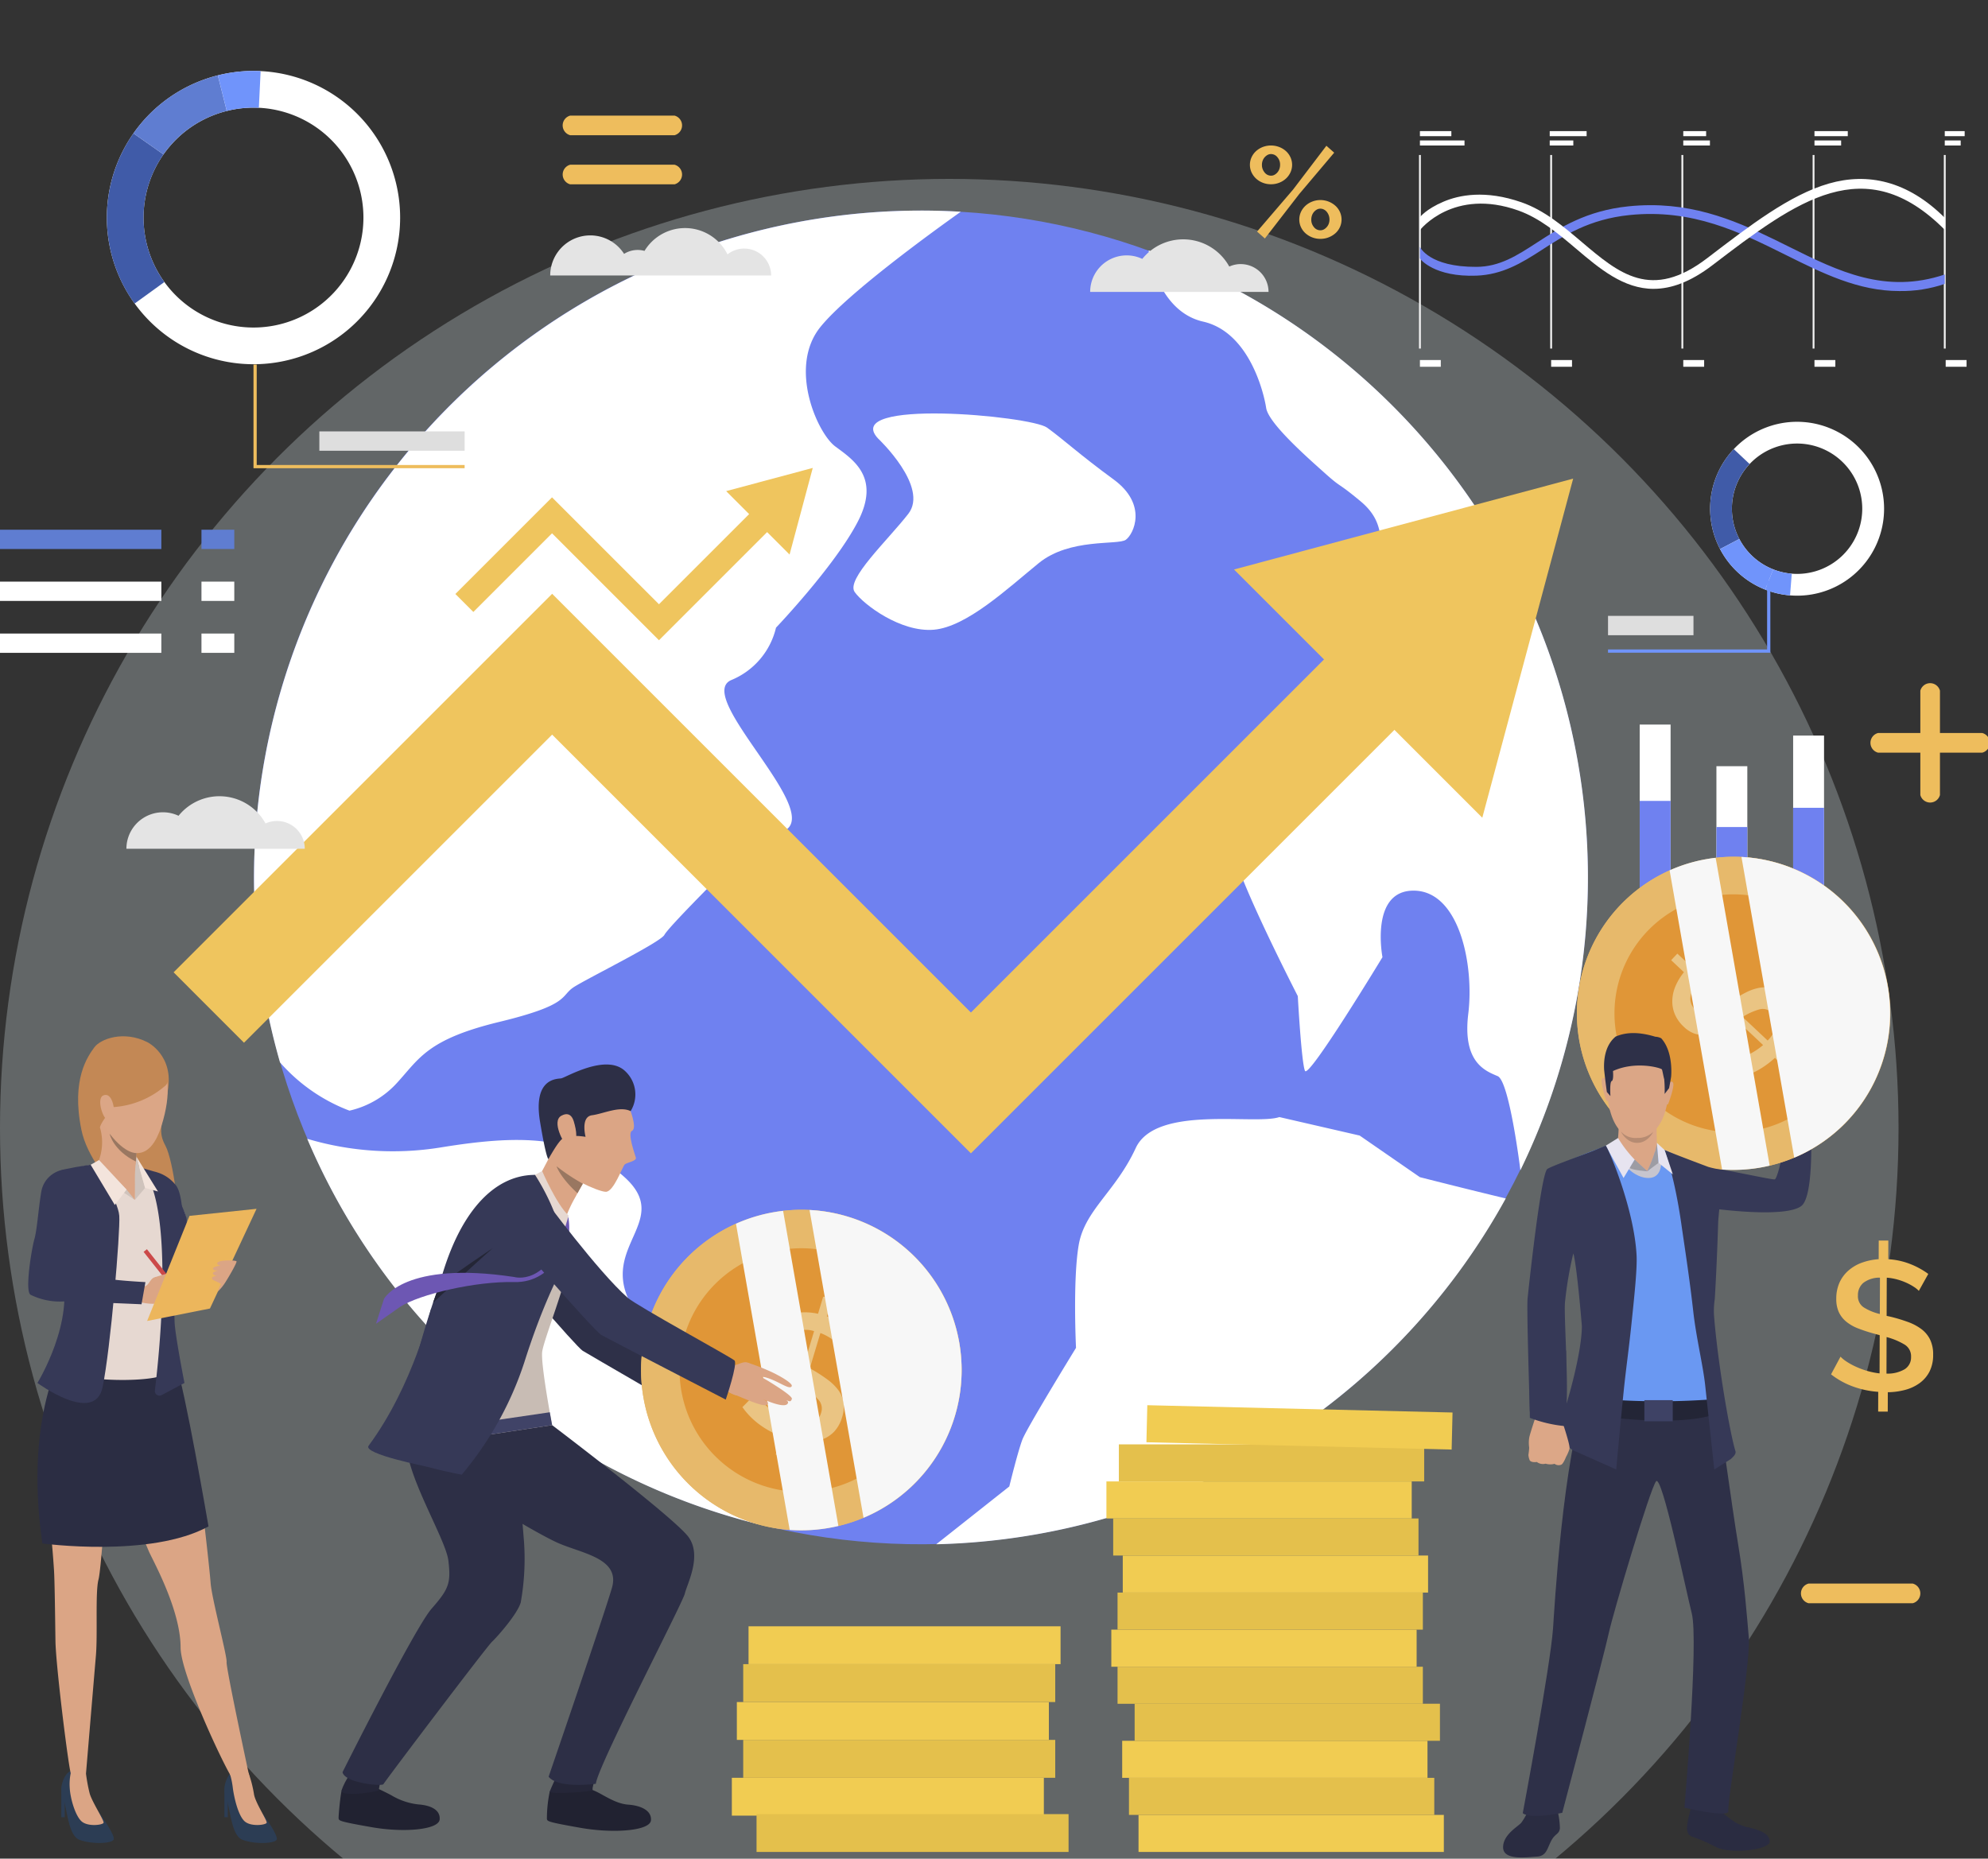 <svg xmlns="http://www.w3.org/2000/svg" xmlns:xlink="http://www.w3.org/1999/xlink" width="400" height="374" viewBox="0 0 400 374">
  <rect x="0" y="0" width="400" height="374" fill="#333333" stroke="none"/>
  <defs>
    <clipPath id="clip-path">
      <rect id="Rectángulo_416836" data-name="Rectángulo 416836" width="400" height="374" transform="translate(1020.5 1299)" fill="#fff" stroke="#707070" stroke-width="1"/>
    </clipPath>
    <clipPath id="clip-path-2">
      <rect id="Rectángulo_416835" data-name="Rectángulo 416835" width="486.191" height="389.642" fill="none"/>
    </clipPath>
    <clipPath id="clip-path-3">
      <rect id="Rectángulo_416749" data-name="Rectángulo 416749" width="486.192" height="418.84" fill="none"/>
    </clipPath>
    <clipPath id="clip-path-4">
      <path id="Trazado_1043539" data-name="Trazado 1043539" d="M418.155,424.678a134.188,134.188,0,1,0,142.2-133.949q-3.973-.243-8.016-.239A134.188,134.188,0,0,0,418.155,424.678" transform="translate(-418.155 -290.49)" fill="none"/>
    </clipPath>
    <radialGradient id="radial-gradient" cx="0.209" cy="0.045" r="0.594" gradientTransform="matrix(1, 0, 0, -1, 0, 2.47)" gradientUnits="objectBoundingBox">
      <stop offset="0" stop-color="#9ec0e5"/>
      <stop offset="0.16" stop-color="#9ec0e5"/>
      <stop offset="0.581" stop-color="#71acfb"/>
      <stop offset="1" stop-color="#6f81f0"/>
    </radialGradient>
    <clipPath id="clip-path-6">
      <rect id="Rectángulo_416757" data-name="Rectángulo 416757" width="6.218" height="25.866" fill="none"/>
    </clipPath>
    <radialGradient id="radial-gradient-2" cx="3.245" cy="1.236" r="1.85" gradientTransform="matrix(4.16, 0, 0, -1, 205.659, 16.439)" xlink:href="#radial-gradient"/>
    <clipPath id="clip-path-7">
      <rect id="Rectángulo_416759" data-name="Rectángulo 416759" width="6.217" height="20.61" fill="none"/>
    </clipPath>
    <radialGradient id="radial-gradient-3" cx="0.762" cy="1.296" r="2.321" gradientTransform="matrix(3.315, 0, 0, -1, 156.448, 20.121)" xlink:href="#radial-gradient"/>
    <clipPath id="clip-path-8">
      <rect id="Rectángulo_416761" data-name="Rectángulo 416761" width="6.217" height="24.478" fill="none"/>
    </clipPath>
    <radialGradient id="radial-gradient-4" cx="-1.721" cy="1.249" r="1.954" gradientTransform="matrix(3.937, 0, 0, -1, 205.781, 17.258)" xlink:href="#radial-gradient"/>
    <clipPath id="clip-path-10">
      <path id="Trazado_1043563" data-name="Trazado 1043563" d="M1239.461,287.108c-8.529.872-13.806,4.3-18.463,7.317-4.007,2.6-7.467,4.845-12.155,4.869-9.521.048-11.357-3.978-11.368-4.018v2.3c.048.219,2.966,3.805,11.377,3.486,5.2-.2,9.046-2.517,13.109-5.153,4.489-2.912,9.576-6.213,17.681-7.041,12.693-1.3,22.218,3.44,31.431,8.021,7.463,3.711,14.62,7.271,22.855,7.271a26.913,26.913,0,0,0,9.149-1.442v-1.892c-11.916,4-21.339-.61-31.216-5.521-8.347-4.151-16.945-8.426-27.954-8.426a43.706,43.706,0,0,0-4.446.229" transform="translate(-1197.474 -286.879)" fill="none"/>
    </clipPath>
    <radialGradient id="radial-gradient-5" cx="0.5" cy="0.482" r="2.109" gradientTransform="matrix(0.17, 0, 0, -1, -2.833, 37.061)" xlink:href="#radial-gradient"/>
    <clipPath id="clip-path-12">
      <rect id="Rectángulo_416791" data-name="Rectángulo 416791" width="29.906" height="60.514" fill="none"/>
    </clipPath>
    <clipPath id="clip-path-13">
      <rect id="Rectángulo_416792" data-name="Rectángulo 416792" width="20.135" height="62.809" fill="none"/>
    </clipPath>
    <clipPath id="clip-path-14">
      <rect id="Rectángulo_416796" data-name="Rectángulo 416796" width="61.43" height="7.459" fill="none"/>
    </clipPath>
    <linearGradient id="linear-gradient" x1="-4.946" y1="2.015" x2="-4.941" y2="2.015" gradientUnits="objectBoundingBox">
      <stop offset="0" stop-color="#e59148"/>
      <stop offset="1" stop-color="#f1cc52"/>
    </linearGradient>
    <clipPath id="clip-path-15">
      <rect id="Rectángulo_416798" data-name="Rectángulo 416798" width="61.43" height="7.457" fill="none"/>
    </clipPath>
    <linearGradient id="linear-gradient-2" x1="-4.915" y1="3.016" x2="-4.91" y2="3.016" gradientUnits="objectBoundingBox">
      <stop offset="0" stop-color="#db843a"/>
      <stop offset="1" stop-color="#e4c04c"/>
    </linearGradient>
    <clipPath id="clip-path-16">
      <rect id="Rectángulo_416800" data-name="Rectángulo 416800" width="61.43" height="7.458" fill="none"/>
    </clipPath>
    <linearGradient id="linear-gradient-3" x1="-4.893" y1="4.015" x2="-4.888" y2="4.015" xlink:href="#linear-gradient"/>
    <linearGradient id="linear-gradient-4" x1="-4.933" y1="5.016" x2="-4.929" y2="5.016" xlink:href="#linear-gradient-2"/>
    <linearGradient id="linear-gradient-5" x1="-4.877" y1="6.014" x2="-4.873" y2="6.014" xlink:href="#linear-gradient-2"/>
    <linearGradient id="linear-gradient-6" x1="-4.857" y1="7.013" x2="-4.852" y2="7.013" xlink:href="#linear-gradient"/>
    <linearGradient id="linear-gradient-7" x1="-4.877" y1="8.015" x2="-4.873" y2="8.015" xlink:href="#linear-gradient-2"/>
    <linearGradient id="linear-gradient-8" x1="-4.895" y1="9.013" x2="-4.89" y2="9.013" xlink:href="#linear-gradient"/>
    <clipPath id="clip-path-22">
      <rect id="Rectángulo_416812" data-name="Rectángulo 416812" width="61.429" height="7.458" fill="none"/>
    </clipPath>
    <linearGradient id="linear-gradient-9" x1="-4.863" y1="10.014" x2="-4.858" y2="10.014" xlink:href="#linear-gradient-2"/>
    <linearGradient id="linear-gradient-10" x1="-4.841" y1="11.013" x2="-4.836" y2="11.013" xlink:href="#linear-gradient"/>
    <linearGradient id="linear-gradient-11" x1="-4.882" y1="12.015" x2="-4.877" y2="12.015" xlink:href="#linear-gradient-2"/>
    <clipPath id="clip-path-25">
      <rect id="Rectángulo_416818" data-name="Rectángulo 416818" width="7.458" height="61.43" transform="translate(0 7.456) rotate(-88.629)" fill="none"/>
    </clipPath>
    <linearGradient id="linear-gradient-12" x1="-14.591" y1="1.999" x2="-14.577" y2="1.999" xlink:href="#linear-gradient"/>
    <clipPath id="clip-path-26">
      <rect id="Rectángulo_416820" data-name="Rectángulo 416820" width="62.781" height="7.622" fill="none"/>
    </clipPath>
    <linearGradient id="linear-gradient-13" x1="-3.536" y1="2.891" x2="-3.532" y2="2.891" xlink:href="#linear-gradient"/>
    <linearGradient id="linear-gradient-14" x1="-3.573" y1="3.891" x2="-3.568" y2="3.891" xlink:href="#linear-gradient-2"/>
    <clipPath id="clip-path-28">
      <rect id="Rectángulo_416824" data-name="Rectángulo 416824" width="62.782" height="7.622" fill="none"/>
    </clipPath>
    <linearGradient id="linear-gradient-15" x1="-3.552" y1="4.891" x2="-3.548" y2="4.891" xlink:href="#linear-gradient"/>
    <clipPath id="clip-path-29">
      <rect id="Rectángulo_416826" data-name="Rectángulo 416826" width="62.781" height="7.621" fill="none"/>
    </clipPath>
    <linearGradient id="linear-gradient-16" x1="-3.573" y1="5.891" x2="-3.568" y2="5.891" xlink:href="#linear-gradient-2"/>
    <clipPath id="clip-path-30">
      <rect id="Rectángulo_416828" data-name="Rectángulo 416828" width="62.782" height="7.623" fill="none"/>
    </clipPath>
    <linearGradient id="linear-gradient-17" x1="-3.59" y1="6.89" x2="-3.585" y2="6.89" xlink:href="#linear-gradient"/>
    <linearGradient id="linear-gradient-18" x1="-3.616" y1="1.932" x2="-3.611" y2="1.932" xlink:href="#linear-gradient-2"/>
    <clipPath id="clip-path-33">
      <rect id="Rectángulo_416831" data-name="Rectángulo 416831" width="30.61" height="61.942" fill="none"/>
    </clipPath>
    <clipPath id="clip-path-34">
      <rect id="Rectángulo_416832" data-name="Rectángulo 416832" width="20.613" height="64.293" fill="none"/>
    </clipPath>
  </defs>
  <g id="Enmascarar_grupo_1098889" data-name="Enmascarar grupo 1098889" transform="translate(-1020.5 -1299)" clip-path="url(#clip-path)">
    <g id="Grupo_1202134" data-name="Grupo 1202134">
      <circle id="Elipse_12652" data-name="Elipse 12652" cx="191" cy="191" r="191" transform="translate(1020.5 1335)" fill="#e4f2f4" opacity="0.27"/>
      <g id="Grupo_1202133" data-name="Grupo 1202133" transform="translate(945.736 1186.129)">
        <g id="Grupo_1202132" data-name="Grupo 1202132" transform="translate(0 97)" clip-path="url(#clip-path-2)">
          <g id="Grupo_1202067" data-name="Grupo 1202067" transform="translate(125.873 58.244)">
            <g id="Grupo_1202066" data-name="Grupo 1202066" clip-path="url(#clip-path-4)">
              <rect id="Rectángulo_416750" data-name="Rectángulo 416750" width="268.376" height="268.377" transform="translate(0)" fill="url(#radial-gradient)"/>
            </g>
          </g>
          <g id="Grupo_1202069" data-name="Grupo 1202069" transform="translate(0 -29.198)">
            <g id="Grupo_1202068" data-name="Grupo 1202068" transform="translate(0 0)" clip-path="url(#clip-path-3)">
              <path id="Trazado_1043540" data-name="Trazado 1043540" d="M1102.57,466.161a134.379,134.379,0,0,1-11.623,36.058l-.007,0s-2.2-17.9-4.563-18.922-7.133-2.645-5.921-12.554-1.818-24.6-10.844-24.775-6.421,13.388-6.421,13.388-14.871,24.55-15.591,22.877-1.445-15.044-1.445-15.044-13.637-26.495-13.093-30.477-1.477-5.288,1.479-8.55a28.987,28.987,0,0,1,7.674-5.535l.031-8.96,4.909-4.95,8.395-4.652s7.689-.568,12.776-3.658,11.582-2.628,9.891-7.467a30.514,30.514,0,0,1-4.322-7.184c-1.4-3.628-9.189-6.864-10.409-8.593s.187-5.471-4.676-9.522-3.625-2.479-7.129-5.612-11.413-10.072-11.891-13.191-3.433-15.266-12.678-17.373-10.967-14.322-10.967-14.322a134.234,134.234,0,0,1,86.427,149.019" transform="translate(-710.264 -221.677)" fill="#fff"/>
              <path id="Trazado_1043541" data-name="Trazado 1043541" d="M988.76,912.834a134.4,134.4,0,0,1-114.593,69.591l14.7-11.63s1.722-7.058,2.644-9.456S902.291,942.9,902.291,942.9s-.669-13.689.545-20.712,7.415-10.711,11.466-19.483,24.065-4.584,28.906-6.244l16.155,3.719,12.116,8.373s9.473,2.418,17.279,4.284" transform="translate(-611.026 -626.608)" fill="#fff"/>
              <path id="Trazado_1043542" data-name="Trazado 1043542" d="M539.644,353.081c-4.6,8.905-16.46,21.339-16.46,21.339a15.154,15.154,0,0,1-8.982,10.537c-7.725,3.273,19.34,27.005,10.315,30.492s-13.118,9.426-13.118,9.426-9.889,9.879-10.666,11.358c-.761,1.486-15.3,8.656-18.169,10.477s-.607,3.538-15.024,7.033c-14.4,3.486-16.082,7.3-20.5,12.152a18.486,18.486,0,0,1-9.675,5.717,35.033,35.033,0,0,1-13.981-9.716A134.292,134.292,0,0,1,552.343,290.491q4.038,0,8.016.239c-5.212,3.7-22.74,16.357-28.252,23.2-6.5,8.076-.616,21.34,3,24.023s9.153,6.213,4.538,15.126" transform="translate(-292.282 -203.049)" fill="#fff"/>
              <path id="Trazado_1043543" data-name="Trazado 1043543" d="M823.805,431.177s10.3,9.711,6.049,15.152-12.576,13.177-10.779,15.719,9.285,8.147,15.909,7.588,14.881-8.32,21.139-13.414,15.911-3.557,17.5-4.681,4.466-7.085-2.445-12.14-10.083-8.048-13.4-10.437-41.647-5.9-33.976,2.213" transform="translate(-572.343 -297.849)" fill="#fff"/>
              <path id="Trazado_1043544" data-name="Trazado 1043544" d="M544.52,988.558a133.936,133.936,0,0,1-90.8-77.572,60.3,60.3,0,0,0,26.94,1.728c15.054-2.44,27.169-2.768,36.884,5.978s-4.923,13.814,1.224,25.411,9.154,6.028,15.219,20.119c2.467,5.734,7.49,15.213,10.535,24.336" transform="translate(-317.14 -636.763)" fill="#fff"/>
              <path id="Trazado_1043545" data-name="Trazado 1043545" d="M524.823,659.259,440.564,575l-62,62L364.4,622.829l76.167-76.167,84.259,84.259,72.2-72.2,14.17,14.169Z" transform="translate(-254.707 -382.107)" fill="#efc55e"/>
              <path id="Trazado_1043546" data-name="Trazado 1043546" d="M1123.167,537.906l18.285-68.239-68.239,18.285Z" transform="translate(-750.155 -328.289)" fill="#efc55e"/>
              <path id="Trazado_1043547" data-name="Trazado 1043547" d="M624.662,462.525l-17.425,4.668,4.624,4.624-18.143,18.141L572.2,468.443l-19.448,19.449,3.618,3.619L572.2,475.68,593.718,497.2l21.761-21.761,4.515,4.515Z" transform="translate(-386.364 -323.297)" fill="#efc55e"/>
              <path id="Trazado_1043548" data-name="Trazado 1043548" d="M1007.332,314.683a5.586,5.586,0,0,0-2.3.5,10.579,10.579,0,0,0-17.5-1.542,7.347,7.347,0,0,0-10.49,6.639h35.889a5.593,5.593,0,0,0-5.593-5.592" transform="translate(-682.929 -216.475)" fill="#e4e4e4"/>
              <path id="Trazado_1043549" data-name="Trazado 1043549" d="M363.133,686.954a5.588,5.588,0,0,0-2.3.5,10.58,10.58,0,0,0-17.5-1.542,7.348,7.348,0,0,0-10.489,6.639h35.889a5.594,5.594,0,0,0-5.592-5.593" transform="translate(-232.646 -476.685)" fill="#e4e4e4"/>
              <path id="Trazado_1043550" data-name="Trazado 1043550" d="M655.192,306.315a5.379,5.379,0,0,0-3.367,1.175,9.538,9.538,0,0,0-16.7-.706,5.137,5.137,0,0,0-4.11.6,8.068,8.068,0,0,0-14.863,4.35h44.452a5.414,5.414,0,0,0-5.415-5.415" transform="translate(-430.681 -211.229)" fill="#e4e4e4"/>
              <path id="Trazado_1043551" data-name="Trazado 1043551" d="M1416.417,433.356a17.491,17.491,0,1,0-14.961,31.622c.354.168.715.324,1.075.466a17.491,17.491,0,0,0,13.886-32.088m4.374,21.419a13.1,13.1,0,0,1-16.656,6.594q-.407-.16-.807-.349a13.114,13.114,0,1,1,17.464-6.245" transform="translate(-972.59 -301.731)" fill="#fff"/>
              <path id="Trazado_1043552" data-name="Trazado 1043552" d="M1397.321,468.024l-3.877,2.032a17.514,17.514,0,0,1,2.757-20.116l3.187,3a13.134,13.134,0,0,0-2.067,15.083" transform="translate(-972.591 -314.501)" fill="#405ba8"/>
              <path id="Trazado_1043553" data-name="Trazado 1043553" d="M1408.785,516.132l-1.6,4.074c-.361-.142-.721-.3-1.075-.466a17.408,17.408,0,0,1-8.013-7.691l3.877-2.032a13.053,13.053,0,0,0,6.007,5.765q.4.189.807.349" transform="translate(-977.241 -356.493)" fill="#7094fb"/>
              <path id="Trazado_1043554" data-name="Trazado 1043554" d="M1433.279,535.568a17.394,17.394,0,0,1-5-1.162l1.6-4.074a13.04,13.04,0,0,0,3.746.872Z" transform="translate(-998.343 -370.693)" fill="#7094fb"/>
              <path id="Trazado_1043555" data-name="Trazado 1043555" d="M1355.866,552.387H1323.2v-.649h32.014V537.9h.648Z" transform="translate(-924.894 -375.984)" fill="#7094fb"/>
              <rect id="Rectángulo_416751" data-name="Rectángulo 416751" width="17.193" height="3.895" transform="translate(398.31 168.998)" fill="#dedede"/>
              <rect id="Rectángulo_416752" data-name="Rectángulo 416752" width="6.218" height="41.229" transform="translate(404.682 190.871)" fill="#fff"/>
              <rect id="Rectángulo_416753" data-name="Rectángulo 416753" width="6.217" height="32.852" transform="translate(420.121 199.248)" fill="#fff"/>
              <rect id="Rectángulo_416754" data-name="Rectángulo 416754" width="6.217" height="39.016" transform="translate(435.558 193.084)" fill="#fff"/>
            </g>
          </g>
          <g id="Grupo_1202071" data-name="Grupo 1202071" transform="translate(404.682 177.036)">
            <g id="Grupo_1202070" data-name="Grupo 1202070" clip-path="url(#clip-path-6)">
              <rect id="Rectángulo_416756" data-name="Rectángulo 416756" width="6.218" height="25.866" transform="translate(0 0)" fill="url(#radial-gradient-2)"/>
            </g>
          </g>
          <g id="Grupo_1202073" data-name="Grupo 1202073" transform="translate(420.121 182.292)">
            <g id="Grupo_1202072" data-name="Grupo 1202072" clip-path="url(#clip-path-7)">
              <rect id="Rectángulo_416758" data-name="Rectángulo 416758" width="6.217" height="20.61" fill="url(#radial-gradient-3)"/>
            </g>
          </g>
          <g id="Grupo_1202075" data-name="Grupo 1202075" transform="translate(435.558 178.425)">
            <g id="Grupo_1202074" data-name="Grupo 1202074" clip-path="url(#clip-path-8)">
              <rect id="Rectángulo_416760" data-name="Rectángulo 416760" width="6.217" height="24.478" transform="translate(0)" fill="url(#radial-gradient-4)"/>
            </g>
          </g>
          <g id="Grupo_1202077" data-name="Grupo 1202077" transform="translate(0 -29.198)">
            <g id="Grupo_1202076" data-name="Grupo 1202076" transform="translate(0 0)" clip-path="url(#clip-path-3)">
              <rect id="Rectángulo_416762" data-name="Rectángulo 416762" width="32.963" height="3.883" transform="translate(74.264 151.662)" fill="#5f7dd1"/>
              <rect id="Rectángulo_416763" data-name="Rectángulo 416763" width="32.963" height="3.883" transform="translate(74.264 162.108)" fill="#fff"/>
              <rect id="Rectángulo_416764" data-name="Rectángulo 416764" width="32.963" height="3.883" transform="translate(74.264 172.555)" fill="#fff"/>
              <rect id="Rectángulo_416765" data-name="Rectángulo 416765" width="6.603" height="3.883" transform="translate(115.301 151.662)" fill="#5f7dd1"/>
              <rect id="Rectángulo_416766" data-name="Rectángulo 416766" width="6.603" height="3.883" transform="translate(115.301 162.108)" fill="#fff"/>
              <rect id="Rectángulo_416767" data-name="Rectángulo 416767" width="6.603" height="3.883" transform="translate(115.301 172.555)" fill="#fff"/>
              <path id="Trazado_1043556" data-name="Trazado 1043556" d="M849.8,122.1a5.155,5.155,0,0,0-.982-.8,11.3,11.3,0,0,0-1.5-.822,12.249,12.249,0,0,0-1.874-.674,10.794,10.794,0,0,0-2.1-.36l-.025,7.685.7.15a32.757,32.757,0,0,1,3.616,1.088,10.306,10.306,0,0,1,2.723,1.457,5.9,5.9,0,0,1,1.719,2.1,6.809,6.809,0,0,1,.6,3.028,7.36,7.36,0,0,1-.717,3.357,6.548,6.548,0,0,1-1.956,2.314,8.748,8.748,0,0,1-2.9,1.383,14.1,14.1,0,0,1-3.546.489l-.014,3.9-1.93-.006.013-3.973a18.666,18.666,0,0,1-5.082-1.075,16.009,16.009,0,0,1-4.41-2.445l1.905-3.558a6.581,6.581,0,0,0,1.184.969,13.627,13.627,0,0,0,1.816,1.008,16.821,16.821,0,0,0,2.28.861,14.653,14.653,0,0,0,2.578.528l.026-7.684q-.222-.075-.463-.132t-.464-.132a31.273,31.273,0,0,1-3.43-1.107,8.567,8.567,0,0,1-2.427-1.4,5.458,5.458,0,0,1-1.46-1.917,6.355,6.355,0,0,1-.493-2.656,7.833,7.833,0,0,1,.641-3.228,7.086,7.086,0,0,1,1.791-2.426,8.479,8.479,0,0,1,2.7-1.588,12.531,12.531,0,0,1,3.4-.713l.012-3.749,1.93.006-.012,3.75a14.288,14.288,0,0,1,4.451.98,16.124,16.124,0,0,1,3.6,1.979Zm-12.254.925a2.68,2.68,0,0,0,1.088,2.343,10.542,10.542,0,0,0,3.318,1.384l.023-7.313a5.378,5.378,0,0,0-3.344,1.047,3.215,3.215,0,0,0-1.085,2.539m10.689,12.36a2.747,2.747,0,0,0-1.291-2.473,13.966,13.966,0,0,0-3.633-1.516l-.024,7.351a6.762,6.762,0,0,0,3.659-.879,2.8,2.8,0,0,0,1.289-2.483" transform="translate(-388.951 182.728)" fill="#eebd5d"/>
              <path id="Trazado_1043557" data-name="Trazado 1043557" d="M1521.124,643.7h-20.987a2.043,2.043,0,0,1,0-3.949h20.987a2.044,2.044,0,0,1,0,3.949" transform="translate(-1047.506 -447.178)" fill="#eebd5d"/>
              <path id="Trazado_1043558" data-name="Trazado 1043558" d="M1535.912,607.931v20.987a2.043,2.043,0,0,1-3.948,0V607.931a2.043,2.043,0,0,1,3.948,0" transform="translate(-1070.814 -423.873)" fill="#eebd5d"/>
              <path id="Trazado_1043559" data-name="Trazado 1043559" d="M627.045,207.676H606.058a2.043,2.043,0,0,1,0-3.949h20.987a2.043,2.043,0,0,1,0,3.949" transform="translate(-416.562 -135.396)" fill="#eebd5d"/>
              <path id="Trazado_1043560" data-name="Trazado 1043560" d="M627.045,240.506H606.058a2.043,2.043,0,0,1,0-3.948h20.987a2.043,2.043,0,0,1,0,3.948" transform="translate(-416.562 -158.344)" fill="#eebd5d"/>
              <path id="Trazado_1043561" data-name="Trazado 1043561" d="M217.262,700.685H196.275a2.043,2.043,0,0,1,0-3.949h20.987a2.044,2.044,0,0,1,0,3.949" transform="translate(242.371 -333.006)" fill="#eebd5d"/>
              <path id="Trazado_1043562" data-name="Trazado 1043562" d="M1044.889,193.146a4.474,4.474,0,0,1-1.674-.309,4.258,4.258,0,0,1-1.338-.837,4.018,4.018,0,0,1-.9-1.235,3.643,3.643,0,0,1,0-3.05,3.839,3.839,0,0,1,.9-1.235,4.41,4.41,0,0,1,1.338-.824,4.657,4.657,0,0,1,3.334,0,4.368,4.368,0,0,1,1.351.824,3.823,3.823,0,0,1,.9,1.235,3.64,3.64,0,0,1,0,3.05,4,4,0,0,1-.9,1.235,4.22,4.22,0,0,1-1.351.837,4.5,4.5,0,0,1-1.66.309m-2.806,9.523,7.258-8.468,6.692-8.8,1.57,1.39-7.026,8.313-6.923,8.957Zm2.806-11.247a1.426,1.426,0,0,0,.707-.18,2.163,2.163,0,0,0,.579-.477,2.122,2.122,0,0,0,.4-.695,2.486,2.486,0,0,0,.142-.836,2.272,2.272,0,0,0-.541-1.531,1.642,1.642,0,0,0-1.286-.631,1.428,1.428,0,0,0-.708.18,2.193,2.193,0,0,0-.978,1.158,2.375,2.375,0,0,0-.141.823,2.322,2.322,0,0,0,.541,1.544,1.63,1.63,0,0,0,1.287.643m9.934,12.714a4.464,4.464,0,0,1-1.673-.309,4.374,4.374,0,0,1-1.338-.824,3.871,3.871,0,0,1-.9-1.222,3.68,3.68,0,0,1,0-3.063,4.034,4.034,0,0,1,.9-1.235,4.265,4.265,0,0,1,1.338-.836,4.534,4.534,0,0,1,4.7.836,3.778,3.778,0,0,1,.9,1.235,3.692,3.692,0,0,1-.9,4.285,4.557,4.557,0,0,1-1.351.824,4.469,4.469,0,0,1-1.673.309m0-1.725a1.422,1.422,0,0,0,.708-.18,2.191,2.191,0,0,0,.978-1.158,2.48,2.48,0,0,0-.013-1.686,2.492,2.492,0,0,0-.4-.695,1.776,1.776,0,0,0-.579-.463,1.527,1.527,0,0,0-.7-.168,1.425,1.425,0,0,0-.708.18,2.173,2.173,0,0,0-.579.476,2.142,2.142,0,0,0-.4.7,2.475,2.475,0,0,0-.142.837,2.27,2.27,0,0,0,.541,1.531,1.643,1.643,0,0,0,1.286.63" transform="translate(-714.389 -111.001)" fill="#eebd5d"/>
              <rect id="Rectángulo_416768" data-name="Rectángulo 416768" width="0.371" height="38.955" transform="translate(360.277 76.256)" fill="#f2f2f2"/>
              <rect id="Rectángulo_416769" data-name="Rectángulo 416769" width="0.371" height="38.955" transform="translate(386.678 76.256)" fill="#f2f2f2"/>
              <rect id="Rectángulo_416770" data-name="Rectángulo 416770" width="0.371" height="38.955" transform="translate(413.079 76.256)" fill="#f2f2f2"/>
              <rect id="Rectángulo_416771" data-name="Rectángulo 416771" width="0.371" height="38.955" transform="translate(439.479 76.256)" fill="#f2f2f2"/>
              <rect id="Rectángulo_416772" data-name="Rectángulo 416772" width="0.371" height="38.955" transform="translate(465.879 76.256)" fill="#f2f2f2"/>
              <rect id="Rectángulo_416773" data-name="Rectángulo 416773" width="4.2" height="1.354" transform="translate(360.463 117.518)" fill="#fff"/>
              <rect id="Rectángulo_416774" data-name="Rectángulo 416774" width="6.324" height="1.015" transform="translate(360.463 71.455)" fill="#fff"/>
              <rect id="Rectángulo_416775" data-name="Rectángulo 416775" width="8.97" height="1.015" transform="translate(360.463 73.332)" fill="#fff"/>
              <rect id="Rectángulo_416776" data-name="Rectángulo 416776" width="7.425" height="1.015" transform="translate(386.579 71.455)" fill="#fff"/>
              <rect id="Rectángulo_416777" data-name="Rectángulo 416777" width="4.747" height="1.015" transform="translate(386.579 73.332)" fill="#fff"/>
              <rect id="Rectángulo_416778" data-name="Rectángulo 416778" width="4.6" height="1.015" transform="translate(413.45 71.455)" fill="#fff"/>
              <rect id="Rectángulo_416779" data-name="Rectángulo 416779" width="5.362" height="1.015" transform="translate(413.45 73.332)" fill="#fff"/>
              <rect id="Rectángulo_416780" data-name="Rectángulo 416780" width="6.702" height="1.015" transform="translate(439.849 71.455)" fill="#fff"/>
              <rect id="Rectángulo_416781" data-name="Rectángulo 416781" width="5.363" height="1.015" transform="translate(439.85 73.332)" fill="#fff"/>
              <rect id="Rectángulo_416782" data-name="Rectángulo 416782" width="4.003" height="1.015" transform="translate(466.065 71.455)" fill="#fff"/>
              <rect id="Rectángulo_416783" data-name="Rectángulo 416783" width="3.203" height="1.015" transform="translate(466.065 73.332)" fill="#fff"/>
              <rect id="Rectángulo_416784" data-name="Rectángulo 416784" width="4.2" height="1.354" transform="translate(386.864 117.518)" fill="#fff"/>
              <rect id="Rectángulo_416785" data-name="Rectángulo 416785" width="4.2" height="1.354" transform="translate(413.45 117.518)" fill="#fff"/>
              <rect id="Rectángulo_416786" data-name="Rectángulo 416786" width="4.2" height="1.354" transform="translate(439.849 117.518)" fill="#fff"/>
              <rect id="Rectángulo_416787" data-name="Rectángulo 416787" width="4.201" height="1.354" transform="translate(466.25 117.518)" fill="#fff"/>
            </g>
          </g>
          <g id="Grupo_1202079" data-name="Grupo 1202079" transform="translate(360.463 57.157)">
            <g id="Grupo_1202078" data-name="Grupo 1202078" transform="translate(0 0)" clip-path="url(#clip-path-10)">
              <rect id="Rectángulo_416789" data-name="Rectángulo 416789" width="105.602" height="17.943" transform="translate(0 0)" fill="url(#radial-gradient-5)"/>
            </g>
          </g>
          <g id="Grupo_1202087" data-name="Grupo 1202087" transform="translate(0 -29.198)">
            <g id="Grupo_1202086" data-name="Grupo 1202086" transform="translate(0 0)" clip-path="url(#clip-path-3)">
              <path id="Trazado_1043564" data-name="Trazado 1043564" d="M1244.5,291.473c-6.078,0-10.9-4.088-15.618-8.089-3.578-3.034-7.291-6.136-11.577-7.666-13.079-4.67-19.77,3.857-19.83,3.932v-2.594c.071-.089,1.265-1.639,4.718-3.118,3.144-1.347,8.418-2.422,15.694.108,4.61,1.6,8.438,4.849,12.14,7.988,7.51,6.367,14,11.866,25.26,3.253,8.53-6.523,16.574-12.74,24.485-15.011,7.74-2.222,15.808-.6,23.36,6.957l-.056,2.356c-16.043-16.114-29.7-5.905-46.716,7.1-4.505,3.445-8.389,4.78-11.86,4.78" transform="translate(-837.011 -188.278)" fill="#fff"/>
              <path id="Trazado_1043565" data-name="Trazado 1043565" d="M377.353,217.581A29.483,29.483,0,0,0,342.1,198.035q-.953.239-1.9.546a29.506,29.506,0,1,0,37.152,19m-21.274,30.125a22.122,22.122,0,1,1-13.607-42.1q.71-.229,1.426-.409a22.122,22.122,0,0,1,12.182,42.508" transform="translate(-223.508 -137.801)" fill="#fff"/>
              <path id="Trazado_1043566" data-name="Trazado 1043566" d="M331.169,243.11l-6.045-4.243a29.548,29.548,0,0,0,.237,34.251l5.984-4.329a22.158,22.158,0,0,1-.177-25.68" transform="translate(-223.508 -166.965)" fill="#405ba8"/>
              <path id="Trazado_1043567" data-name="Trazado 1043567" d="M356.35,207.269l-1.8-7.163q-.953.239-1.9.546a29.376,29.376,0,0,0-15.077,11.122l6.045,4.243a22.02,22.02,0,0,1,11.3-8.338q.71-.229,1.426-.409" transform="translate(-235.959 -139.871)" fill="#5f7dd1"/>
              <path id="Trazado_1043568" data-name="Trazado 1043568" d="M402.586,197.179a29.343,29.343,0,0,0-8.61.856l1.8,7.164a22,22,0,0,1,6.455-.643Z" transform="translate(-275.382 -137.801)" fill="#7094fb"/>
              <path id="Trazado_1043569" data-name="Trazado 1043569" d="M417.81,414.3h42.481v-.649H418.459v-20.2h-.649Z" transform="translate(-292.041 -275.015)" fill="#eebd5d"/>
              <rect id="Rectángulo_416790" data-name="Rectángulo 416790" width="29.23" height="3.895" transform="translate(139.02 131.876)" fill="#dedede"/>
              <path id="Trazado_1043570" data-name="Trazado 1043570" d="M1388.489,897.18s.8,14.5-1.862,16.63c-1.231.982-4.131,1.291-7.264,1.3-1.032,0-2.089-.03-3.121-.082h0c-4.118-.206-7.813-.729-7.813-.729s-10.677.541-10.154-6.083a6.276,6.276,0,0,1,2.838-2.461c1.472-.423,8.2.738,9.363.788,1.285.057,10.4,2.082,10.788,1.937s1.439-3.716,1.5-6.112c.093-3.459.078-6.644.078-6.644Z" transform="translate(-949.392 -626.091)" fill="#363957"/>
              <path id="Trazado_1043571" data-name="Trazado 1043571" d="M1442.976,882.623s-.556,2.466-.021,3.151.784-.194.784-.194-.262.864.412,1.153.914-.754.914-.754a.731.731,0,0,0,.74.75c.762.038.76-.875.76-.875s.531,1.025,1.149.314a3.789,3.789,0,0,0,.629-3.015s-.143-.428-.877-.415a1.012,1.012,0,0,0-1.458-.638s-.95-.863-1.532.007a.882.882,0,0,0-1.5.515" transform="translate(-1008.436 -616.306)" fill="#dca787"/>
              <path id="Trazado_1043572" data-name="Trazado 1043572" d="M1302.867,759.4a31.5,31.5,0,1,1,36.475,25.586,31.5,31.5,0,0,1-36.475-25.586" transform="translate(-910.344 -504.979)" fill="#e7b96b"/>
              <path id="Trazado_1043573" data-name="Trazado 1043573" d="M1406.022,784.609l-10.87-61.949a31.5,31.5,0,0,1,10.87,61.949" transform="translate(-975.185 -504.98)" fill="#e7b96b"/>
              <path id="Trazado_1043574" data-name="Trazado 1043574" d="M1302.868,765.76a31.518,31.518,0,0,1,18.178-34.215l10.563,60.2a31.517,31.517,0,0,1-28.741-25.983" transform="translate(-910.345 -511.337)" fill="#e7b96b"/>
              <path id="Trazado_1043575" data-name="Trazado 1043575" d="M1327.527,770.9a23.944,23.944,0,1,1,23.313,24.56,23.944,23.944,0,0,1-23.313-24.56" transform="translate(-927.91 -522.545)" fill="#e09637"/>
              <path id="Trazado_1043576" data-name="Trazado 1043576" d="M1377.556,786.682a4.878,4.878,0,0,0-1.183.16,10.712,10.712,0,0,0-1.531.5,11.746,11.746,0,0,0-1.669.854,10.222,10.222,0,0,0-1.6,1.212l5.271,4.961.557-.388a30.589,30.589,0,0,1,3.075-1.788,9.723,9.723,0,0,1,2.755-.938,5.559,5.559,0,0,1,2.553.17,6.415,6.415,0,0,1,2.471,1.534,6.923,6.923,0,0,1,1.849,2.652,6.163,6.163,0,0,1,.334,2.836,8.24,8.24,0,0,1-.915,2.886,13.279,13.279,0,0,1-1.944,2.755l2.674,2.517-1.246,1.324-2.726-2.564a17.606,17.606,0,0,1-4.009,2.806,15.072,15.072,0,0,1-4.519,1.46l-1.223-3.6a6.254,6.254,0,0,0,1.43-.191,12.843,12.843,0,0,0,1.862-.6,15.826,15.826,0,0,0,2.06-1.015,13.8,13.8,0,0,0,2.023-1.435l-5.273-4.961c-.129.071-.259.148-.389.235a4.417,4.417,0,0,1-.388.235,29.628,29.628,0,0,1-2.969,1.65,8.069,8.069,0,0,1-2.524.769,5.137,5.137,0,0,1-2.258-.229,5.964,5.964,0,0,1-2.144-1.369,7.366,7.366,0,0,1-1.808-2.518,6.665,6.665,0,0,1-.518-2.792,7.982,7.982,0,0,1,.643-2.878,11.8,11.8,0,0,1,1.7-2.8l-2.572-2.421,1.246-1.324,2.573,2.42a13.465,13.465,0,0,1,3.538-2.432,15.138,15.138,0,0,1,3.674-1.2Zm-7.247,9.027a2.526,2.526,0,0,0,2.311.759,9.958,9.958,0,0,0,3.087-1.393l-5.016-4.721a5.075,5.075,0,0,0-1.432,2.975,3.031,3.031,0,0,0,1.05,2.381m15.381.6a2.591,2.591,0,0,0-2.532-.7,13.175,13.175,0,0,0-3.381,1.526l5.042,4.746a6.364,6.364,0,0,0,1.75-3.084,2.64,2.64,0,0,0-.879-2.484" transform="translate(-954.391 -547.428)" fill="#eac483"/>
              <g id="Grupo_1202082" data-name="Grupo 1202082" transform="translate(425.156 217.509)" style="mix-blend-mode: soft-light;isolation: isolate">
                <g id="Grupo_1202081" data-name="Grupo 1202081">
                  <g id="Grupo_1202080" data-name="Grupo 1202080" clip-path="url(#clip-path-12)">
                    <path id="Trazado_1043577" data-name="Trazado 1043577" d="M1423.011,783.094a31.512,31.512,0,0,0-10.618-60.513Z" transform="translate(-1412.392 -722.581)" fill="#f7f7f7"/>
                  </g>
                </g>
              </g>
              <g id="Grupo_1202085" data-name="Grupo 1202085" transform="translate(410.701 217.679)" style="mix-blend-mode: soft-light;isolation: isolate">
                <g id="Grupo_1202084" data-name="Grupo 1202084">
                  <g id="Grupo_1202083" data-name="Grupo 1202083" clip-path="url(#clip-path-13)">
                    <path id="Trazado_1043578" data-name="Trazado 1043578" d="M1374.93,785.872l-10.563-60.2a31.512,31.512,0,0,1,7.408-2.259q.932-.164,1.858-.27l10.87,61.949q-.909.216-1.84.38a31.6,31.6,0,0,1-7.734.4" transform="translate(-1364.368 -723.145)" fill="#f7f7f7"/>
                  </g>
                </g>
              </g>
              <path id="Trazado_1043579" data-name="Trazado 1043579" d="M1258.392,1358.144a14.8,14.8,0,0,1-1.653,3.017c-.756.857-3.649,2.388-3.665,4.932-.017,2.758,4.879,1.992,6.793,1.892s2.059-1.575,2.865-3.137,1.618-1.3,1.769-2.557a16.035,16.035,0,0,0-.617-4.079Z" transform="translate(-875.875 -949.318)" fill="#2a2c41"/>
              <path id="Trazado_1043580" data-name="Trazado 1043580" d="M1382.651,1358.639s2.666,2.8,5.374,3.387,4.6,1.335,4.621,2.942-7.791,2.666-10.889,1.047c-4.623-2.418-5.094-1.689-5.606-2.9s.616-4.44.582-4.825c-.041-.474,5.918.348,5.918.348" transform="translate(-961.809 -949.318)" fill="#2a2c41"/>
              <path id="Trazado_1043581" data-name="Trazado 1043581" d="M1305.583,1077.645s2.8,20.347,3.945,27.223c1.337,8.042,1.791,14.687,2.164,18.851.468,5.235-4.439,33.4-4.111,34.929s-8.839-.636-8.839-.636,2.88-33.511,1.482-39.086c-1.3-5.193-5.995-28.012-7.183-26.594s-8.642,26.459-9.521,30.554-9.358,36.151-9.358,36.151-6.337,1.361-7.949.078c0,0,5.531-29.45,6.09-37.126.214-2.926,1.947-34.878,6.894-47.822,2.614-6.842,26.385,3.479,26.385,3.479" transform="translate(-885.059 -749.185)" fill="#2e3048"/>
              <path id="Trazado_1043582" data-name="Trazado 1043582" d="M1272.961,967.159s3.477,1.055,4.933.789.72-18.137.777-21.855c.044-3.015,1.695-10.977,1.695-10.977a.066.066,0,0,0,0,.013.01.01,0,0,1,0,.008s0,.009,0,.014c.163.6,2.39,8.86,2.468,12.829.082,4.121-.538,19.882-.538,19.882l6.139.6,17.642.433,3.679-.435s-.439-6.74-.6-9.941c-.1-2.035-.5-5.677-.4-9.225a32.687,32.687,0,0,1,.307-5.35c.04-7.109.47-14.151.47-14.151q.358-4.835.5-9.049c-.777-.411-1.713-.893-2.462-1.248-2.315-1.1-5.541-2.588-7.61-3.537-1.212-.557-2.4-.964-2.4-.964s-8.274-.793-8.946-.752a21.119,21.119,0,0,0-2.6.892,95.309,95.309,0,0,0-9.492,4.026c-1.32.947-4.114,23.419-4.24,24.992-.228,2.834.67,23.009.67,23.009" transform="translate(-889.281 -639.036)" fill="#6a98f2"/>
              <path id="Trazado_1043583" data-name="Trazado 1043583" d="M1342.356,1085a146.586,146.586,0,0,1-22.713,0v3.481s15.925,2.3,23.243-.665Z" transform="translate(-922.405 -758.396)" fill="#232536"/>
              <path id="Trazado_1043584" data-name="Trazado 1043584" d="M1360.786,918.418s1.969,4.628,3.448,14.97c.567,3.972,1.62,10.659,2.384,17.483v0c.6,5.38,1.98,10.9,2.417,15.019.453,4.266,1.818,16.835,1.818,16.835l3.312-2.088c.473-.438,1.136-1.005.943-1.62-.91-2.94-2.654-12.661-3.683-21.134,0-.006,0-.011,0-.018-.048-.409-.1-.813-.144-1.215,0-.021,0-.042-.007-.064-.193-1.7-.355-3.319-.47-4.805a15.132,15.132,0,0,1,.149-3.343c.461-7.605.69-15.622.69-15.622.243-3.283.846-7.531.938-10.39a17.835,17.835,0,0,1-2.934-.587s-6.528-2.439-8.86-3.424" transform="translate(-951.164 -641.958)" fill="#363957"/>
              <path id="Trazado_1043585" data-name="Trazado 1043585" d="M1341.858,925.494s.22,3.168-2.458,3.24-4.806-2.5-4.806-2.5l4.447,1.147,2.706-2.294Z" transform="translate(-932.856 -646.621)" fill="#c7c5ce"/>
              <path id="Trazado_1043586" data-name="Trazado 1043586" d="M1329.413,845.7s6.144,1.038,5.1,10.655-6.464,8.77-6.828,8.756-5.454.116-5.722-11.643c0,0-.078-8.694,7.448-7.767" transform="translate(-924.028 -591.078)" fill="#dba686"/>
              <path id="Trazado_1043587" data-name="Trazado 1043587" d="M1336.916,898.495s0,3.962.162,4.82c.175.922-4.933,3.588-8.231.482a34.139,34.139,0,0,0,.461-5.855c-.208-1.528,7.608.553,7.608.553" transform="translate(-928.839 -627.254)" fill="#dba686"/>
              <path id="Trazado_1043588" data-name="Trazado 1043588" d="M1362.8,873.088s.682-.713.921.019-.863,3.824-1.005,4.121c0,0-.126.281-.287.122a35.386,35.386,0,0,1,.371-4.262" transform="translate(-952.293 -610.056)" fill="#dba686"/>
              <path id="Trazado_1043589" data-name="Trazado 1043589" d="M1319.95,870.584s-.651-.74-.921-.02.714,3.958.837,4.158c0,0,.211.332.378.181a35.66,35.66,0,0,0-.294-4.32" transform="translate(-921.944 -608.289)" fill="#dba686"/>
              <path id="Trazado_1043590" data-name="Trazado 1043590" d="M1334.034,849.1c-.212,1.317-.413,2.294-.413,2.294l-.894,1.167a23.528,23.528,0,0,0-.083-2.988c-.052-.153-.113-.426-.176-.721-.1-.487-.209-1.036-.28-1.219-.115-.293-5.266-1.8-9.853.315,0,0,.039.4.036.841,0,.516-.058,1.093-.295,1.179-.44.161-.256,3.022-.256,3.022l-.715-.825s-.207-1.495-.411-3.212l0-.012c-.046-.4-.093-.813-.137-1.222-.1-1.727.069-4.864,2.318-6.707,1.517-.65,3.942-1.2,7.982.034a2.786,2.786,0,0,1,1.186.312c2.516,2.769,1.99,7.74,1.99,7.74" transform="translate(-923.029 -587.359)" fill="#2e3048"/>
              <path id="Trazado_1043591" data-name="Trazado 1043591" d="M1331.777,906.07a3.913,3.913,0,0,0,3.259,1.31,4.434,4.434,0,0,0,3.266-1.239s-1.078,2.255-3.277,2.232-3.248-2.3-3.248-2.3" transform="translate(-930.886 -633.327)" fill="#b68b72"/>
              <path id="Trazado_1043592" data-name="Trazado 1043592" d="M1351.659,917.74l-2.292,1.7s1.916-4.083,1.956-5.717Z" transform="translate(-943.182 -638.673)" fill="#9d9ca3"/>
              <path id="Trazado_1043593" data-name="Trazado 1043593" d="M1355.865,913.719l1.568,1.45,1.64,4.892-2.872-2.32Z" transform="translate(-947.723 -638.673)" fill="#e7e4f0"/>
              <path id="Trazado_1043594" data-name="Trazado 1043594" d="M1343.529,918.566a26.962,26.962,0,0,1-1.67,4.258s-2.406-2.108-3.163-2.859,4.833-1.4,4.833-1.4" transform="translate(-935.674 -642.061)" fill="#dba686"/>
              <path id="Trazado_1043595" data-name="Trazado 1043595" d="M1338.649,924.886l2.516,2.355s-2.976-.2-3.531-.694Z" transform="translate(-934.981 -646.479)" fill="#9d9ca3"/>
              <path id="Trazado_1043596" data-name="Trazado 1043596" d="M1324.166,910.466a23.82,23.82,0,0,0,3.339,4.341l-2.234,3.706-3.581-6.5Z" transform="translate(-923.837 -636.399)" fill="#e7e4f0"/>
              <path id="Trazado_1043597" data-name="Trazado 1043597" d="M1276.854,947.21c-.256,3.451,1.2,22.544-.253,22.813s-6.81-.909-6.81-.909-.67-20.59-.456-22.748c.157-1.572,2.658-25.136,3.978-26.082.762-.547,6.413-2.551,9.187-3.643.507-.2,2.112-.875,2.566-1.047.589.655,5.713,12.68,6.2,22.059.148,2.854-.521,8.882-1.03,13.807-.543,5.254-1.145,9.354-1.585,13.748-.869,8.657-1.476,15.545-1.476,15.545l-8.616-3.835c-1.394-.7-3.324-3.56-2.8-5.028,1.991-5.578,4.5-15.11,4.5-20,0,0-.961-11.986-1.723-14.621a73.843,73.843,0,0,0-1.685,9.946" transform="translate(-887.211 -639.984)" fill="#363957"/>
              <path id="Trazado_1043598" data-name="Trazado 1043598" d="M1270.254,1105.94a3.526,3.526,0,0,1-.268-1.086s.1-.677.137-1.162a3.153,3.153,0,0,0,.013-.376,6.422,6.422,0,0,1,.033-2.048c.2-.888,1.225-3.951,1.225-3.951l2.766.41,2.4-.326s1.792,5.23,1.7,6.079a2.236,2.236,0,0,1-.038.241,8.136,8.136,0,0,1-.676,1.542c-.044.133-.578,1.432-.979,1.556a1.367,1.367,0,0,1-1.319-.186,3.268,3.268,0,0,1-1.8-.027,2.038,2.038,0,0,1-1.765-.343s-1.059.191-1.432-.325" transform="translate(-887.695 -767.006)" fill="#dca787"/>
              <path id="Trazado_1043599" data-name="Trazado 1043599" d="M1277.566,1034.35l-.088,15.173a26.4,26.4,0,0,1-7.2-1.676l-.29-21.4Z" transform="translate(-887.696 -717.471)" fill="#363957"/>
              <rect id="Rectángulo_416793" data-name="Rectángulo 416793" width="5.706" height="4.244" transform="translate(405.626 326.819)" fill="#3e4265"/>
            </g>
          </g>
          <g id="Grupo_1202089" data-name="Grupo 1202089" transform="translate(303.846 381.078)">
            <g id="Grupo_1202088" data-name="Grupo 1202088" clip-path="url(#clip-path-14)">
              <rect id="Rectángulo_416795" data-name="Rectángulo 416795" width="61.43" height="7.459" transform="translate(0)" fill="url(#linear-gradient)"/>
            </g>
          </g>
          <g id="Grupo_1202091" data-name="Grupo 1202091" transform="translate(301.921 373.62)">
            <g id="Grupo_1202090" data-name="Grupo 1202090" clip-path="url(#clip-path-15)">
              <rect id="Rectángulo_416797" data-name="Rectángulo 416797" width="61.43" height="7.457" transform="translate(0 0)" fill="url(#linear-gradient-2)"/>
            </g>
          </g>
          <g id="Grupo_1202093" data-name="Grupo 1202093" transform="translate(300.556 366.162)">
            <g id="Grupo_1202092" data-name="Grupo 1202092" clip-path="url(#clip-path-16)">
              <rect id="Rectángulo_416799" data-name="Rectángulo 416799" width="61.43" height="7.458" transform="translate(0)" fill="url(#linear-gradient-3)"/>
            </g>
          </g>
          <g id="Grupo_1202095" data-name="Grupo 1202095" transform="translate(303.063 358.706)">
            <g id="Grupo_1202094" data-name="Grupo 1202094" clip-path="url(#clip-path-15)">
              <rect id="Rectángulo_416801" data-name="Rectángulo 416801" width="61.43" height="7.457" fill="url(#linear-gradient-4)"/>
            </g>
          </g>
          <g id="Grupo_1202097" data-name="Grupo 1202097" transform="translate(299.623 351.259)">
            <g id="Grupo_1202096" data-name="Grupo 1202096" clip-path="url(#clip-path-16)">
              <rect id="Rectángulo_416803" data-name="Rectángulo 416803" width="61.43" height="7.458" fill="url(#linear-gradient-5)"/>
            </g>
          </g>
          <g id="Grupo_1202099" data-name="Grupo 1202099" transform="translate(298.37 343.801)">
            <g id="Grupo_1202098" data-name="Grupo 1202098" clip-path="url(#clip-path-16)">
              <rect id="Rectángulo_416805" data-name="Rectángulo 416805" width="61.43" height="7.458" fill="url(#linear-gradient-6)"/>
            </g>
          </g>
          <g id="Grupo_1202101" data-name="Grupo 1202101" transform="translate(299.623 336.344)">
            <g id="Grupo_1202100" data-name="Grupo 1202100" clip-path="url(#clip-path-15)">
              <rect id="Rectángulo_416807" data-name="Rectángulo 416807" width="61.43" height="7.457" fill="url(#linear-gradient-7)"/>
            </g>
          </g>
          <g id="Grupo_1202103" data-name="Grupo 1202103" transform="translate(300.673 328.886)">
            <g id="Grupo_1202102" data-name="Grupo 1202102" clip-path="url(#clip-path-16)">
              <rect id="Rectángulo_416809" data-name="Rectángulo 416809" width="61.43" height="7.458" transform="translate(0)" fill="url(#linear-gradient-8)"/>
            </g>
          </g>
          <g id="Grupo_1202105" data-name="Grupo 1202105" transform="translate(298.748 321.428)">
            <g id="Grupo_1202104" data-name="Grupo 1202104" clip-path="url(#clip-path-22)">
              <rect id="Rectángulo_416811" data-name="Rectángulo 416811" width="61.429" height="7.458" transform="translate(0 0)" fill="url(#linear-gradient-9)"/>
            </g>
          </g>
          <g id="Grupo_1202107" data-name="Grupo 1202107" transform="translate(297.383 313.97)">
            <g id="Grupo_1202106" data-name="Grupo 1202106" clip-path="url(#clip-path-16)">
              <rect id="Rectángulo_416813" data-name="Rectángulo 416813" width="61.43" height="7.458" transform="translate(0)" fill="url(#linear-gradient-10)"/>
            </g>
          </g>
          <g id="Grupo_1202109" data-name="Grupo 1202109" transform="translate(299.89 306.513)">
            <g id="Grupo_1202108" data-name="Grupo 1202108" clip-path="url(#clip-path-15)">
              <rect id="Rectángulo_416815" data-name="Rectángulo 416815" width="61.43" height="7.457" fill="url(#linear-gradient-11)"/>
            </g>
          </g>
          <g id="Grupo_1202111" data-name="Grupo 1202111" transform="translate(305.433 298.635)">
            <g id="Grupo_1202110" data-name="Grupo 1202110" transform="translate(0 0)" clip-path="url(#clip-path-25)">
              <rect id="Rectángulo_416817" data-name="Rectángulo 416817" width="22.28" height="62.043" transform="translate(-1.918 8.492) rotate(-77.267)" fill="url(#linear-gradient-12)"/>
            </g>
          </g>
          <g id="Grupo_1202113" data-name="Grupo 1202113" transform="translate(222.015 373.608)">
            <g id="Grupo_1202112" data-name="Grupo 1202112" clip-path="url(#clip-path-26)">
              <rect id="Rectángulo_416819" data-name="Rectángulo 416819" width="62.781" height="7.622" fill="url(#linear-gradient-13)"/>
            </g>
          </g>
          <g id="Grupo_1202115" data-name="Grupo 1202115" transform="translate(224.304 365.987)">
            <g id="Grupo_1202114" data-name="Grupo 1202114" clip-path="url(#clip-path-26)">
              <rect id="Rectángulo_416821" data-name="Rectángulo 416821" width="62.781" height="7.622" transform="translate(0)" fill="url(#linear-gradient-14)"/>
            </g>
          </g>
          <g id="Grupo_1202117" data-name="Grupo 1202117" transform="translate(223.024 358.365)">
            <g id="Grupo_1202116" data-name="Grupo 1202116" clip-path="url(#clip-path-28)">
              <rect id="Rectángulo_416823" data-name="Rectángulo 416823" width="62.782" height="7.622" fill="url(#linear-gradient-15)"/>
            </g>
          </g>
          <g id="Grupo_1202119" data-name="Grupo 1202119" transform="translate(224.304 350.744)">
            <g id="Grupo_1202118" data-name="Grupo 1202118" clip-path="url(#clip-path-29)">
              <rect id="Rectángulo_416825" data-name="Rectángulo 416825" width="62.781" height="7.621" transform="translate(0)" fill="url(#linear-gradient-16)"/>
            </g>
          </g>
          <g id="Grupo_1202121" data-name="Grupo 1202121" transform="translate(225.376 343.121)">
            <g id="Grupo_1202120" data-name="Grupo 1202120" clip-path="url(#clip-path-30)">
              <rect id="Rectángulo_416827" data-name="Rectángulo 416827" width="62.782" height="7.623" transform="translate(0)" fill="url(#linear-gradient-17)"/>
            </g>
          </g>
          <g id="Grupo_1202123" data-name="Grupo 1202123" transform="translate(226.986 380.916)">
            <g id="Grupo_1202122" data-name="Grupo 1202122" clip-path="url(#clip-path-29)">
              <rect id="Rectángulo_416829" data-name="Rectángulo 416829" width="62.781" height="7.621" transform="translate(0)" fill="url(#linear-gradient-18)"/>
            </g>
          </g>
          <g id="Grupo_1202131" data-name="Grupo 1202131" transform="translate(0 -29.198)">
            <g id="Grupo_1202130" data-name="Grupo 1202130" transform="translate(0 0)" clip-path="url(#clip-path-3)">
              <path id="Trazado_1043600" data-name="Trazado 1043600" d="M706.259,1070.8s2.287.79,3.25-.2a7.756,7.756,0,0,1,3-1.49c.685-.205,2.555-1.62,2.822-.758s-2.969,2.48-3.58,2.955,2.77,1.212,3.281,1.834-1.025,6.151-3.287,5.378-4.168-3.1-4.592-3.152a14.684,14.684,0,0,1-1.668-.5Z" transform="translate(-493.118 -746.566)" fill="#dca787"/>
              <path id="Trazado_1043601" data-name="Trazado 1043601" d="M729.333,1083.886s6.768,2.83,7.062,3.395.118.924-.526.687-6.617-2.545-6.617-2.545,7.446,4.7,7.788,5.106c.2.24-.1.953-.454.857s-8-4.328-8-4.328,6.945,4.4,7.128,4.827a.566.566,0,0,1-.815.67c-.537-.29-7.214-4.006-7.214-4.006s4.853,3.518,4.794,3.972c-.036.277-.265.9-1.489-.042s-4.346-2.878-4.346-2.878Z" transform="translate(-507.907 -757.617)" fill="#dca787"/>
              <path id="Trazado_1043602" data-name="Trazado 1043602" d="M587.535,963.077s9.215,13.8,14.478,18.894c1.65,1.6,18.14,12.788,18.763,13.425s-1.614,6.146-1.614,6.146-21.088-12.19-22.314-12.954-16.521-18.29-17.27-20.72-.475-5.3,2-6.434c3.468-1.6,5.962,1.643,5.962,1.643" transform="translate(-404.858 -671.716)" fill="#2e3048"/>
              <path id="Trazado_1043603" data-name="Trazado 1043603" d="M677.354,996.264a32.248,32.248,0,1,1,37.336,26.19,32.248,32.248,0,0,1-37.336-26.19" transform="translate(-473.114 -669.931)" fill="#e7b96b"/>
              <path id="Trazado_1043604" data-name="Trazado 1043604" d="M782.946,1022.065,771.82,958.651a32.249,32.249,0,0,1,11.126,63.414" transform="translate(-539.487 -669.931)" fill="#e7b96b"/>
              <path id="Trazado_1043605" data-name="Trazado 1043605" d="M677.354,1002.772a32.262,32.262,0,0,1,18.607-35.023l10.812,61.621a32.261,32.261,0,0,1-29.419-26.6" transform="translate(-473.114 -676.439)" fill="#e7b96b"/>
              <path id="Trazado_1043606" data-name="Trazado 1043606" d="M702.6,1008.033a24.51,24.51,0,1,1,23.863,25.139,24.51,24.51,0,0,1-23.863-25.139" transform="translate(-491.096 -687.91)" fill="#e09637"/>
              <path id="Trazado_1043607" data-name="Trazado 1043607" d="M765.524,1028.014a4.929,4.929,0,0,0-.687-1.011,10.9,10.9,0,0,0-1.161-1.172,11.976,11.976,0,0,0-1.545-1.137,10.374,10.374,0,0,0-1.839-.909l-2.135,7.1.61.333a31.608,31.608,0,0,1,3.043,2,9.931,9.931,0,0,1,2.118,2.1,5.668,5.668,0,0,1,1.011,2.417,6.531,6.531,0,0,1-.275,2.964,7.094,7.094,0,0,1-1.584,2.905,6.324,6.324,0,0,1-2.445,1.6,8.452,8.452,0,0,1-3.06.481,13.633,13.633,0,0,1-3.412-.522l-1.083,3.6-1.783-.536,1.1-3.667a18.024,18.024,0,0,1-4.4-2.391,15.424,15.424,0,0,1-3.4-3.472l2.737-2.765a6.38,6.38,0,0,0,.83,1.222,13.145,13.145,0,0,0,1.4,1.43,16.125,16.125,0,0,0,1.871,1.423,14.058,14.058,0,0,0,2.238,1.2l2.134-7.1c-.123-.087-.254-.171-.392-.25s-.269-.161-.393-.248a30.431,30.431,0,0,1-2.867-1.966,8.263,8.263,0,0,1-1.859-1.961,5.258,5.258,0,0,1-.823-2.173,6.121,6.121,0,0,1,.275-2.59,7.547,7.547,0,0,1,1.48-2.807,6.832,6.832,0,0,1,2.321-1.751,8.222,8.222,0,0,1,2.929-.726,12.141,12.141,0,0,1,3.337.276l1.042-3.462,1.783.536-1.042,3.462a13.8,13.8,0,0,1,3.845,2.129,15.531,15.531,0,0,1,2.779,2.818Zm-11.58-2.513a2.587,2.587,0,0,0,.361,2.464,10.183,10.183,0,0,0,2.687,2.191l2.031-6.753a5.2,5.2,0,0,0-3.38.048,3.1,3.1,0,0,0-1.7,2.049m6.483,14.361a2.647,2.647,0,0,0-.514-2.64,13.4,13.4,0,0,0-2.942-2.4l-2.042,6.787a6.528,6.528,0,0,0,3.624.193,2.7,2.7,0,0,0,1.874-1.941" transform="translate(-520.457 -710.475)" fill="#eac483"/>
              <g id="Grupo_1202126" data-name="Grupo 1202126" transform="translate(237.646 288.548)" style="mix-blend-mode: soft-light;isolation: isolate">
                <g id="Grupo_1202125" data-name="Grupo 1202125">
                  <g id="Grupo_1202124" data-name="Grupo 1202124" clip-path="url(#clip-path-33)">
                    <path id="Trazado_1043608" data-name="Trazado 1043608" d="M800.338,1020.516a32.257,32.257,0,0,0-10.868-61.942Z" transform="translate(-789.47 -958.574)" fill="#f7f7f7"/>
                  </g>
                </g>
              </g>
              <g id="Grupo_1202129" data-name="Grupo 1202129" transform="translate(222.846 288.721)" style="mix-blend-mode: soft-light;isolation: isolate">
                <g id="Grupo_1202128" data-name="Grupo 1202128">
                  <g id="Grupo_1202127" data-name="Grupo 1202127" clip-path="url(#clip-path-34)">
                    <path id="Trazado_1043609" data-name="Trazado 1043609" d="M751.118,1023.357l-10.812-61.621a32.27,32.27,0,0,1,7.583-2.312q.953-.168,1.9-.277l11.126,63.414q-.929.221-1.883.389a32.31,32.31,0,0,1-7.918.408" transform="translate(-740.306 -959.147)" fill="#f7f7f7"/>
                  </g>
                </g>
              </g>
              <path id="Trazado_1043610" data-name="Trazado 1043610" d="M482.725,1345.46s1.022.449,2.559,1.26a13.416,13.416,0,0,0,5.455,1.857c2.175.148,4.448.93,4.291,3.01s-7.128,2.718-13.652,1.574-6.634-1.291-6.681-1.8.447-5.666.722-5.867,7.307-.038,7.307-.038" transform="translate(-331.802 -940.409)" fill="#212231"/>
              <path id="Trazado_1043611" data-name="Trazado 1043611" d="M484.714,1332.046s-.476,2.335-.5,2.609-7.857,1.6-7.436-.017c.443-1.708,2.862-5.048,2.862-5.048Z" transform="translate(-333.249 -929.36)" fill="#252638"/>
              <path id="Trazado_1043612" data-name="Trazado 1043612" d="M513.279,1122.148c-.62-6.4-21.944-20.286-22.977-14.223s7.767,19.988,8.317,24.536.093,5.74-3.353,9.667-17.939,32.919-17.939,32.919c.413,2.2,8.028,2.9,8.234,2.412s20.73-27.613,21.835-28.648,5.166-5.65,5.788-7.923a49.743,49.743,0,0,0,.657-12.191s-.475-6.03-.562-6.55" transform="translate(-333.642 -773.373)" fill="#2d2f46"/>
              <path id="Trazado_1043613" data-name="Trazado 1043613" d="M621.394,1344.654a11.347,11.347,0,0,1,2.962,1.075c1.567.828,3.705,2.218,5.922,2.369s4.738,1.023,4.578,3.144-7.473,2.7-14.127,1.532-6.765-1.319-6.813-1.832a26.565,26.565,0,0,1,.579-5.5c.125-.323,6.9-.788,6.9-.788" transform="translate(-429.112 -939.889)" fill="#212231"/>
              <path id="Trazado_1043614" data-name="Trazado 1043614" d="M624.926,1333.49s-.636,1.932-.438,2.216-8.857.987-8.641.267c.125-.418,1.4-3.153,2.065-4.587.583-1.251,7.014,2.1,7.014,2.1" transform="translate(-430.463 -930.419)" fill="#252638"/>
              <path id="Trazado_1043615" data-name="Trazado 1043615" d="M555.049,1092.395s24.687,18.7,27.451,22.528-.337,9.51-.75,11.37-17.7,35.067-17.9,38.271c0,0-7.544,1.058-9.507-1.423,0,0,10.977-31.989,12.734-37.985s-6.1-6.926-10.957-9.1-26.181-14.683-27.423-19.39a14.047,14.047,0,0,1-.012-7.539s5.973-3.862,26.368,3.264" transform="translate(-369.192 -760.552)" fill="#2d2f46"/>
              <path id="Trazado_1043616" data-name="Trazado 1043616" d="M555.008,939.58s1.859,8.153,1.4,12.645-5.073,15.931-5.415,18.433,1.992,14.8,1.992,14.8l-27.75,4.2a155.765,155.765,0,0,1,1.062-15.72c1.019-8.531,4.234-15.281,5.359-20.1,3.839-16.45,17.885-18.737,17.885-18.737Z" transform="translate(-367.132 -653.613)" fill="#c8bcb4"/>
              <path id="Trazado_1043617" data-name="Trazado 1043617" d="M630.469,875.27s1.8,4.379.624,4.908c-.972.436.588,4.712.778,5.4s-1.779.972-2.232,1.358-2.213,5.52-3.81,5.512-8.454-3.232-10.181-5.45-2.36-11.49-.663-15.194,12.3-4.191,15.482,3.463" transform="translate(-429.167 -607.558)" fill="#dba585"/>
              <path id="Trazado_1043618" data-name="Trazado 1043618" d="M617.763,904.584s-.234.4-.585,1.028c-.147.261-.314.564-.493.889-.136.25-.281.516-.426.787a26.246,26.246,0,0,0-2.2,4.891c-.436,2-4.994-9.23-4.994-9.23a98.833,98.833,0,0,0,5.919-12.664c2.62-6.925,2.775,14.3,2.775,14.3" transform="translate(-425.728 -621.322)" fill="#dba585"/>
              <path id="Trazado_1043619" data-name="Trazado 1043619" d="M626.945,870.706a6.4,6.4,0,0,0-1.043-7.991c-3.8-3.755-12.051,1.268-12.936,1.4s-5.723-.062-4.241,8.793c1.288,7.695,1.69,7.447,1.69,7.447s1.948-3.616,2.913-4.173c1.505-.869,4.549-.3,4.549-.3s-1.054-4.035,1.288-4.344,5.559-1.929,7.78-.829" transform="translate(-425.291 -602.05)" fill="#2d2f46"/>
              <path id="Trazado_1043620" data-name="Trazado 1043620" d="M624.453,896.615c-.146-.554-.557-2.91-2.662-1.772s.628,5.785.966,5.876,2.92.555,1.7-4.1" transform="translate(-434.068 -625.265)" fill="#dba585"/>
              <path id="Trazado_1043621" data-name="Trazado 1043621" d="M607.421,932.548s2.871,6.693,5.324,8.962l-1.157,3.982-5.6-12.179Z" transform="translate(-423.573 -651.834)" fill="#e6d8d1"/>
              <path id="Trazado_1043622" data-name="Trazado 1043622" d="M552.989,1096.389l-.471-2.588-27.209,3.984-.07,2.8Z" transform="translate(-367.132 -764.547)" fill="#404367"/>
              <path id="Trazado_1043623" data-name="Trazado 1043623" d="M545.705,955.283q-1.051,2.155-2.005,4.363h0c-1.4,3.232-2.641,6.516-3.738,9.728q-.588,1.719-1.119,3.406a67.7,67.7,0,0,1-12.607,22.648s-10.885-2.03-13.246-4.115a197.228,197.228,0,0,1,7.469-30.474c.395-1.143.805-2.281,1.232-3.4h0c3.8-14.543,10.877-22.339,19.291-22.339.139.21,8.407,12.644,4.721,20.188" transform="translate(-358.57 -653.615)" fill="#363957"/>
              <path id="Trazado_1043624" data-name="Trazado 1043624" d="M507.147,1024.138s-3.57,15.507-12.607,27.714c-1.225,1.653,11.847,4.217,11.847,4.217Z" transform="translate(-345.617 -715.854)" fill="#363957"/>
              <path id="Trazado_1043625" data-name="Trazado 1043625" d="M549.806,984.113c-3.684,3.228-12,10.99-12,10.99.395-1.143.805-2.281,1.232-3.405h0c2.883-2.339,10.649-7.5,10.771-7.583" transform="translate(-375.913 -687.877)" fill="#242636"/>
              <path id="Trazado_1043626" data-name="Trazado 1043626" d="M625.675,932.862s-.234.4-.585,1.028c-.148.261-.314.564-.493.889-3.5-3.222-4.188-5.361-4.208-5.427a39.448,39.448,0,0,0,5.286,3.51" transform="translate(-433.64 -649.601)" fill="#997761"/>
              <path id="Trazado_1043627" data-name="Trazado 1043627" d="M538.525,972.578s-2.492,9.7-11.04,9.475c-7.655-.2-19.074,2.453-22.954,5l-4.826,3.389,1.6-5s4.041-7.761,26.2-4.411c0,0,6.689,1.994,10.163-9.628,0,0,1.057.7.863,1.17" transform="translate(-349.284 -678.997)" fill="#6d57b3"/>
              <path id="Trazado_1043628" data-name="Trazado 1043628" d="M625.836,963.1a13.6,13.6,0,0,1,.119,3.748c-.114.378-1.143-.224-1.143-.224Z" transform="translate(-436.732 -673.19)" fill="#6d57b3"/>
              <path id="Trazado_1043629" data-name="Trazado 1043629" d="M728.18,1060.511a2.176,2.176,0,0,0,1.215.457c1.069-.034,2.259-1.223,3.4-.193s-1.11,5.572-1.945,6.117-2.781-.356-4.9-2.8,2.229-3.581,2.229-3.581" transform="translate(-507.02 -741.17)" fill="#dba585"/>
              <path id="Trazado_1043630" data-name="Trazado 1043630" d="M739.233,1060.783a44.253,44.253,0,0,1,4.51,1.765c2.043.942,4.45,2.395,4.22,2.911-.35.786-2.187-.631-4.276-1.426-1.923-.732-1.667-.262-1.667-.262s-.066-.139,1.874,1.072c2.087,1.3,4.272,2.785,4.092,3.212-.224.53-.3.577-1.131.23.437.3.415.468.306.665-.567,1.016-3.932-.412-5.267-.98,1.023.442,1.727.878.978,1.275-.857.455-5.522-1.782-7.269-2.421-1.908-.7,3.632-6.042,3.632-6.042" transform="translate(-513.892 -741.468)" fill="#dba585"/>
              <path id="Trazado_1043631" data-name="Trazado 1043631" d="M589.146,946.367s10.77,14.6,16.776,19.889c1.884,1.659,20.765,11.949,21.478,12.613s-1.75,7.88-1.75,7.88-23.652-12.23-25.029-13-20.169-21.973-21.107-24.587.4-2.912,3.039-4.281c3.7-1.921,6.594,1.489,6.594,1.489" transform="translate(-404.859 -660.043)" fill="#363957"/>
              <path id="Trazado_1043632" data-name="Trazado 1043632" d="M314.516,843.661s5.426,2.655,4.085,9.875-1.935,8.193-.434,11.014,3.271,14.856,1.921,17.138-16.717-10.024-18.847-20.349,1.35-14.916,2.58-16.627,5.907-3.482,10.7-1.051" transform="translate(-210.088 -588.872)" fill="#c38855"/>
              <path id="Trazado_1043633" data-name="Trazado 1043633" d="M351.907,933.015a7.558,7.558,0,0,1,4.313,2.844c1.078,1.589,1.165,5.116,1.322,5.781s2.215,8.184,2.215,8.184L354,953.68Z" transform="translate(-245.976 -652.161)" fill="#363957"/>
              <path id="Trazado_1043634" data-name="Trazado 1043634" d="M405.595,1341.536s3.755,5.054,3.239,5.856-4.464.915-6.866,0-2.461-6.84-3.547-9.385c-.456-1.065.518-4.21,1.888-4.439a5.769,5.769,0,0,1,2.859.443s-1.421,3.584,2.427,7.525" transform="translate(-278.409 -932.107)" fill="#2c3d54"/>
              <path id="Trazado_1043635" data-name="Trazado 1043635" d="M405.819,1333.8a23.83,23.83,0,0,1,1.079,4.207c.24,1.7,2.675,5.323,2.56,5.781s-3.2.872-4.463-.308-2.069-4.612-2.346-6.665a16.459,16.459,0,0,0-.584-2.856s2.553-1.419,3.754-.16" transform="translate(-281.036 -931.939)" fill="#dba585"/>
              <path id="Trazado_1043636" data-name="Trazado 1043636" d="M296.724,1341.625s3.619,4.97,3.1,5.772-4.463.915-6.865,0-2.462-6.84-3.548-9.385c-.455-1.065.518-4.21,1.889-4.439a6.153,6.153,0,0,1,2.975.491s-1.4,3.62,2.446,7.56" transform="translate(-202.216 -932.113)" fill="#2c3d54"/>
              <path id="Trazado_1043637" data-name="Trazado 1043637" d="M298.214,1333.63a33.855,33.855,0,0,0,.744,4.005c.458,1.659,2.919,5.436,2.8,5.894s-3.2.872-4.463-.308-2.232-4.6-2.346-6.665a11.016,11.016,0,0,1,.287-3.418,2.8,2.8,0,0,1,2.975.491" transform="translate(-206.151 -931.678)" fill="#dba585"/>
              <path id="Trazado_1043638" data-name="Trazado 1043638" d="M303.576,1036.593s3.222,14.986,3.962,18.76,2.811,22.048,3.033,25.156,3.362,14.816,3.215,15.925,4.655,23.4,4.655,23.4a2.889,2.889,0,0,1-3.37.119c-.89-.617-10.538-20.872-10.538-26.42,0-7.671-5.672-17.683-6.4-19.4-6.8-15.942-5.46-20.816-6.348-21.851s-.965.64-1.483,2.933-1.627,22.123-2.293,24.638-.149,11.024-.518,15.315-1.994,23.7-1.994,23.7-1.259,1.972-3.023.052c-.38-.413-3.047-21.624-3.121-26.729s-.152-12.145-.3-14.354c-1.371-21.155-4.739-24.177.567-39.149,9.935-28.034,23.957-2.1,23.957-2.1" transform="translate(-193.43 -716.923)" fill="#dba585"/>
              <path id="Trazado_1043639" data-name="Trazado 1043639" d="M279.609,1048.046s-9.178,12.844-5.227,40.169c0,0,21.769,2.96,33.431-3.425,0,0-4.823-28.173-6.57-32.555s-21.634-4.189-21.634-4.189" transform="translate(-191.097 -732.564)" fill="#2b2d43"/>
              <path id="Trazado_1043640" data-name="Trazado 1043640" d="M398.351,1346.947v5.292h.686v-4.091Z" transform="translate(-278.439 -941.491)" fill="#2c3d54"/>
              <path id="Trazado_1043641" data-name="Trazado 1043641" d="M289.344,1346.947v5.292h.686v-4.091Z" transform="translate(-202.246 -941.491)" fill="#2c3d54"/>
              <path id="Trazado_1043642" data-name="Trazado 1043642" d="M295.957,926.38a35.332,35.332,0,0,0,4.556,1.831c1.174.236,5.73,6.153,6.528,8.313s0,5.4-1.644,9.2-.094,5.072-.845,8.876a88.475,88.475,0,0,0-1.268,13.972c.141,2.114-18.995,2.513-23.362-1.338,0,0,4.389-6.575,4.953-7.514s.094-6.058-.422-7.374-3.955-12.5-3.955-12.5-2.813-8.588-.272-10.561c2.207-1.714,8.223-2.325,9.3-2.7a18.424,18.424,0,0,1,6.429-.211" transform="translate(-195.129 -647.399)" fill="#e6d8d1"/>
              <path id="Trazado_1043643" data-name="Trazado 1043643" d="M338.316,931.536l2.055-2.405-1.784-6.335a41.847,41.847,0,0,0-.271,8.74" transform="translate(-236.408 -645.018)" fill="#cfc3bc"/>
              <path id="Trazado_1043644" data-name="Trazado 1043644" d="M321.641,903.083s-.093.848-.2,2.02c-.047.519-.1,1.1-.148,1.7a38.659,38.659,0,0,0-.184,4.5s-3.514,3.522-7.51-4.109a10.477,10.477,0,0,0,.417-7.432c-1.267-4.285,7.628,3.318,7.628,3.318" transform="translate(-219.198 -628.004)" fill="#dba585"/>
              <path id="Trazado_1043645" data-name="Trazado 1043645" d="M329.155,941.146v3.216l-4.044-3.022Z" transform="translate(-227.246 -657.844)" fill="#dba585"/>
              <path id="Trazado_1043646" data-name="Trazado 1043646" d="M317.268,933.919l-1.678-2.077-5.656-5.637-1.829,1.762Z" transform="translate(-215.36 -647.4)" fill="#cfc3bc"/>
              <path id="Trazado_1043647" data-name="Trazado 1043647" d="M284.878,927.994s4.745,7.2,4.972,10.372-1.765,26.882-3.358,34.5-13.111-.86-13.111-.86,7.74-12.527,4.768-22.557-4.05-14.042-4.05-14.042,1.022-5.585,4.644-6.371c3.176-.69,6.135-1.047,6.135-1.047" transform="translate(-191.088 -648.651)" fill="#363957"/>
              <path id="Trazado_1043648" data-name="Trazado 1043648" d="M352.216,940.46s.82,3.047-2.516,9.742c0,0,.053,8.568.148,11.245s1.986,12.3,1.986,12.3l-4.556,2.426a.93.93,0,0,1-1.394-.914c.934-7.7,3.972-36.923-2.59-44.778l2.633.777s4.716,3.811,6.29,9.2" transform="translate(-239.955 -650.391)" fill="#363957"/>
              <path id="Trazado_1043649" data-name="Trazado 1043649" d="M341.227,929.131l2.589.715-4.373-7.05Z" transform="translate(-237.264 -645.018)" fill="#f3e4dc"/>
              <path id="Trazado_1043650" data-name="Trazado 1043650" d="M316.2,931.125l-2.365,3.1-4.855-8.093,1.684-.952Z" transform="translate(-215.973 -646.684)" fill="#f3e4dc"/>
              <rect id="Rectángulo_416833" data-name="Rectángulo 416833" width="0.856" height="10.125" transform="translate(103.655 296.974) rotate(-38.332)" fill="#cb4949"/>
              <path id="Trazado_1043651" data-name="Trazado 1043651" d="M340.748,1005.367a1.839,1.839,0,0,0,.995-.286c.681-.512.926-1.778,2.129-1.686s1.761,3.862,1.459,4.576-1.971,1.071-4.439.579-.144-3.183-.144-3.183" transform="translate(-237.483 -701.352)" fill="#dba585"/>
              <path id="Trazado_1043652" data-name="Trazado 1043652" d="M350.991,1000.264a37.532,37.532,0,0,1,3.724-1.021c1.75-.378,3.842-.5,4.045-.2.228.338-1.7.63-3.42,1.117-1.58.448-1.2.613-1.2.613s-.1-.053,1.7-.222c1.938-.181,3.935-.177,4.131.21.1.188.03.317-.669.494.42-.02.479.088.5.257.083.874-2.745,1.569-3.867,1.845.863-.207,1.516-.27,1.205.315-.356.67-4.391,1.479-5.814,1.9-1.552.461-.327-5.312-.327-5.312" transform="translate(-245.015 -698.195)" fill="#dba585"/>
              <path id="Trazado_1043653" data-name="Trazado 1043653" d="M275.125,931.744c-1.189-.384-4.679.852-5.269,4.432s-.826,7.551-1.377,9.479-1.954,10.467-.775,11.175a13.378,13.378,0,0,0,6.549,1.354c3.237,0,15.787.564,15.787.564l.786-4.458s-4.766-.246-7.235-.621c-2.2-.333-5.246-1.269-8.834-1.662a60.391,60.391,0,0,1,1.312-6.785c.551-1.494,4.4-11.747-.945-13.478" transform="translate(-186.8 -651.225)" fill="#363957"/>
              <path id="Trazado_1043654" data-name="Trazado 1043654" d="M346.708,980.369l12.641-2.507,9.376-20.062-13.493,1.419Z" transform="translate(-242.342 -669.485)" fill="#ecb65c"/>
              <path id="Trazado_1043655" data-name="Trazado 1043655" d="M391.222,998.585a10.229,10.229,0,0,0,1.31-1.544c.617-.9,2.637-4.341,2.452-4.557s-3.184-.289-3.727.2.534.682.534.682-1.64.169-1.522.632,1.1.335,1.1.335-1.321.253-1.12.659.835.4.835.4-1.169.147-1.025.591,2,.863,1.748,1.231a8.71,8.71,0,0,0-.589,1.368" transform="translate(-272.638 -693.613)" fill="#dba585"/>
              <path id="Trazado_1043656" data-name="Trazado 1043656" d="M320.172,848.553s7.878,2.476,3.6,16.072-15.036-1.576-13.911-9.86,10.309-6.212,10.309-6.212" transform="translate(-216.531 -592.963)" fill="#dba686"/>
              <path id="Trazado_1043657" data-name="Trazado 1043657" d="M323.136,853.952a17.779,17.779,0,0,1-10.466,4.322s-2.517,2.952-2.712,4.11c0,0-5.845-9.963,1.34-15.935s14.478,5.042,11.837,7.5" transform="translate(-215.088 -590.428)" fill="#c38855"/>
              <path id="Trazado_1043658" data-name="Trazado 1043658" d="M318.086,884.381c-.051-.99-.66-3.242-2.131-2.611s.089,5.216,1.065,4.933c0,0,1.185.018,1.065-2.322" transform="translate(-220.425 -616.265)" fill="#dba686"/>
              <path id="Trazado_1043659" data-name="Trazado 1043659" d="M327.06,911.51c-.047.519-.1,1.1-.148,1.7h0c-4.555-2.249-5.253-5.491-5.273-5.593,3.245,4.194,5.422,3.888,5.422,3.888" transform="translate(-224.819 -634.411)" fill="#997761"/>
            </g>
          </g>
        </g>
      </g>
    </g>
  </g>
</svg>
